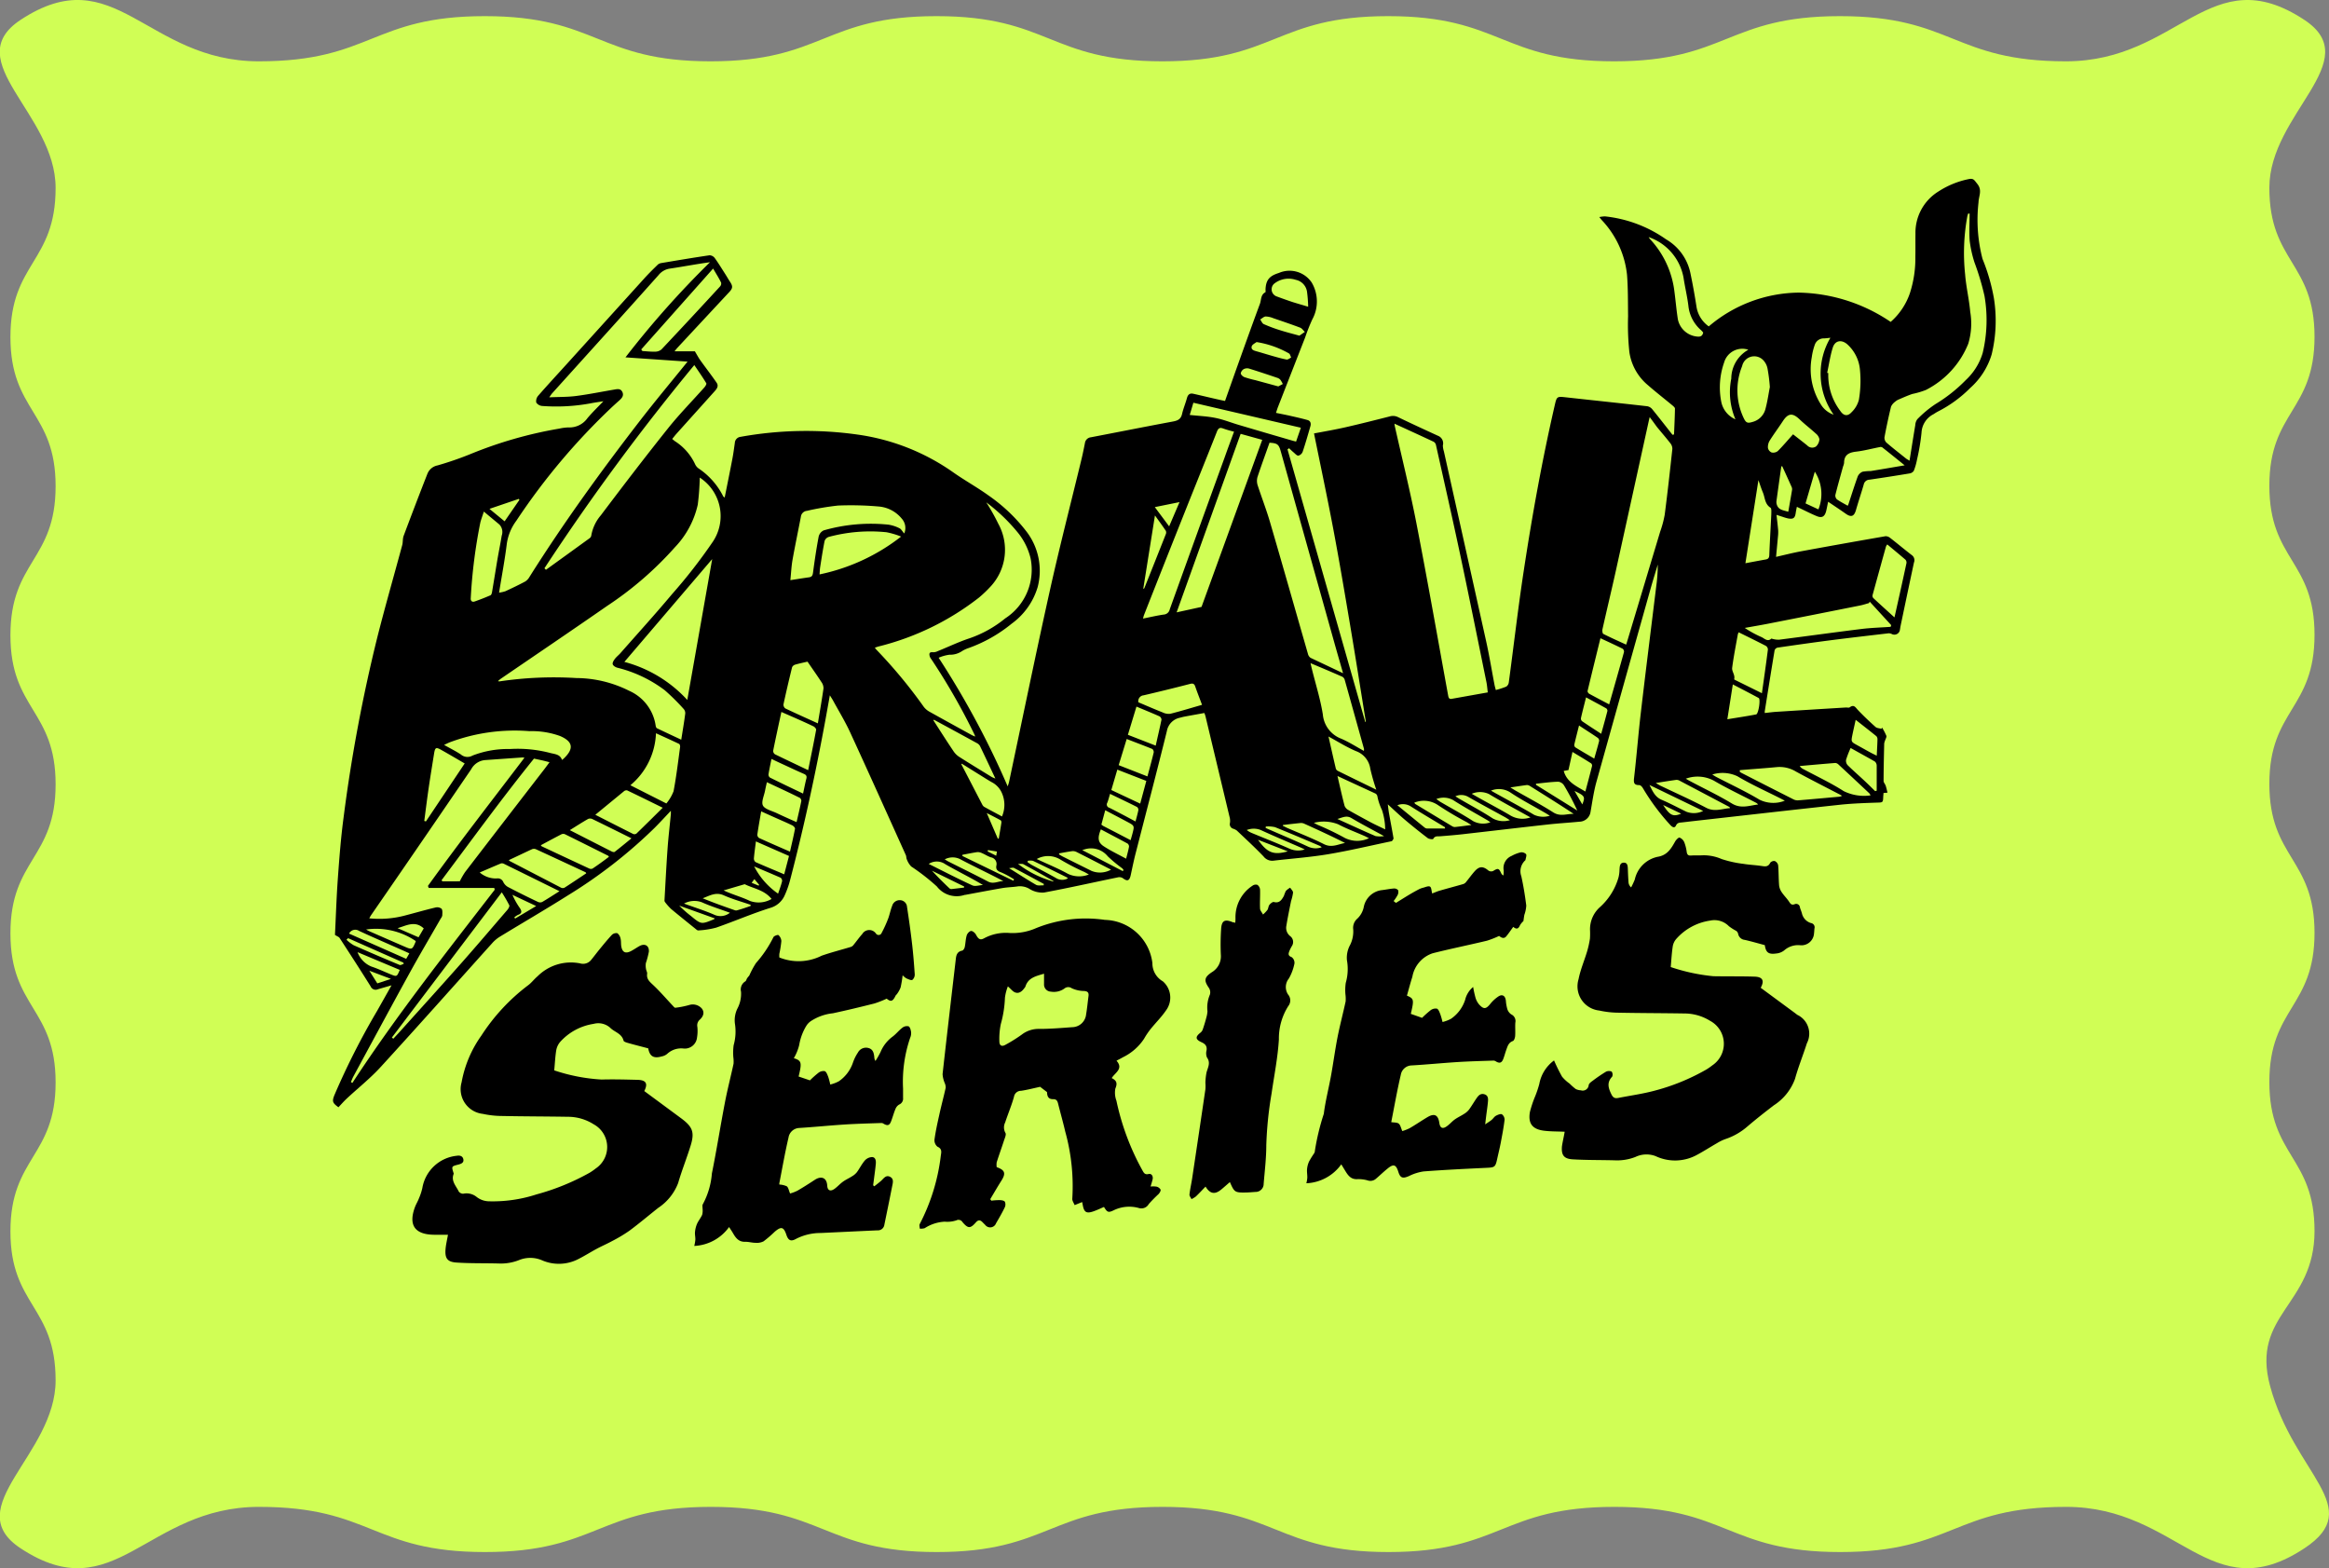 <svg xmlns="http://www.w3.org/2000/svg" width="116.517" height="78.449" viewBox="0 0 116.517 78.449">
  <rect x="0" y="0" width="116.517" height="78.449" fill="#808080" stroke="none"/>
  <path id="Path_281" data-name="Path 281" d="M498.123,240.91c-4.715,3.114-6.273-2.073-11.922-2.073s-5.649,2.26-11.3,2.26-5.649-2.26-11.3-2.26-5.65,2.26-11.3,2.26-5.648-2.26-11.3-2.26-5.649,2.26-11.3,2.26-5.651-2.26-11.3-2.26-5.649,2.26-11.3,2.26-5.653-2.26-11.306-2.26-7.209,5.186-11.928,2.073c-3.113-2.052,1.752-4.671,1.752-8.4s-2.26-3.726-2.26-7.451,2.26-3.728,2.26-7.455-2.26-3.728-2.26-7.456,2.26-3.727,2.26-7.455-2.26-3.728-2.26-7.457,2.26-3.73,2.26-7.459-2.26-3.729-2.26-7.458,2.26-3.731,2.26-7.462-4.866-6.349-1.753-8.406c4.715-3.113,6.273,2.073,11.922,2.073s5.649-2.26,11.3-2.26,5.649,2.26,11.3,2.26,5.65-2.26,11.3-2.26,5.648,2.26,11.3,2.26,5.649-2.26,11.3-2.26,5.651,2.26,11.3,2.26,5.649-2.26,11.3-2.26,5.653,2.26,11.306,2.26,7.209-5.185,11.928-2.073c3.113,2.053-1.752,4.672-1.752,8.4s2.26,3.726,2.26,7.452-2.26,3.727-2.26,7.455,2.26,3.728,2.26,7.455-2.26,3.728-2.26,7.455,2.26,3.729,2.26,7.457-2.26,3.73-2.26,7.46,2.26,3.729,2.26,7.457-3.2,4.156-2.221,7.758C497.607,237.227,501.236,238.854,498.123,240.91Z" transform="translate(-382.837 -163.456)" fill="#d0fe55"/>
  <g id="Group_414" data-name="Group 414" transform="translate(-382.837 -163.456)">
    <path id="Path_236" data-name="Path 236" d="M471.127,199.124c.192-.02.38-.047.568-.059q1.747-.111,3.5-.217c.061,0,.141.022.181-.008.215-.162.29.008.414.138.279.294.575.574.878.845.069.062.194.062.293.091l.034-.061a3.084,3.084,0,0,1,.214.411c.022.061-.038.151-.061.227a.665.665,0,0,0-.047.162c-.014.622-.029,1.245-.031,1.868,0,.08.078.158.106.241.036.108.058.22.09.347l-.2.016c0,.062-.011.122-.013.182-.011.3-.019.292-.319.3-.6.02-1.192.041-1.784.1-2.475.267-4.948.55-7.422.827-.183.021-.366.044-.55.064-.119.013-.224.007-.295.157s-.189.072-.279-.024a11,11,0,0,1-1.381-1.857c-.037-.062-.113-.142-.173-.143-.253,0-.292-.1-.264-.348.127-1.091.212-2.187.34-3.279.246-2.1.511-4.2.767-6.292a8.27,8.27,0,0,0,.081-1.113c-.118.394-.242.786-.353,1.181q-1.363,4.845-2.718,9.694c-.139.5-.208,1.022-.3,1.535a.575.575,0,0,1-.562.453c-.512.051-1.026.08-1.537.136-1.436.159-2.87.329-4.306.492-.366.041-.734.071-1.1.1-.131.012-.273-.032-.36.134-.015.028-.2.01-.272-.041q-.585-.445-1.148-.921c-.274-.231-.532-.479-.852-.77.026.194.039.325.062.454.074.413.154.826.224,1.24.007.04-.037.094-.067.133-.016.02-.055.025-.085.031-1.041.217-2.078.465-3.126.64-.9.15-1.815.215-2.723.321a.545.545,0,0,1-.5-.211c-.43-.45-.889-.871-1.341-1.3a.716.716,0,0,0-.182-.089.235.235,0,0,1-.157-.291.758.758,0,0,0-.025-.314q-.6-2.51-1.2-5.018a1.652,1.652,0,0,0-.056-.164c-.33.06-.65.116-.969.176-.083.015-.165.036-.246.059a.827.827,0,0,0-.659.661c-.5,2.029-1.033,4.048-1.551,6.072-.1.379-.177.762-.26,1.145-.063.287-.169.323-.4.146a.32.32,0,0,0-.23-.04c-1.233.254-2.462.53-3.7.761a1.2,1.2,0,0,1-.706-.163.933.933,0,0,0-.6-.146c-.258.041-.521.043-.778.086-.627.107-1.251.228-1.876.343a.088.088,0,0,0-.045.008,1.249,1.249,0,0,1-1.363-.431,10.6,10.6,0,0,0-1.284-1,1.028,1.028,0,0,1-.218-.354c-.032-.064-.021-.149-.051-.215-.923-2.044-1.841-4.09-2.779-6.127-.253-.55-.57-1.071-.859-1.6-.039-.072-.086-.141-.163-.266-.078.433-.144.806-.212,1.177-.494,2.69-1.073,5.362-1.762,8.009a4.668,4.668,0,0,1-.276.8,1.123,1.123,0,0,1-.732.649c-.913.288-1.8.671-2.7.985a4.281,4.281,0,0,1-.9.141c-.047.005-.106-.053-.152-.09-.4-.323-.8-.644-1.2-.976a2.8,2.8,0,0,1-.315-.355.131.131,0,0,1-.023-.086c.049-.865.092-1.73.154-2.594.041-.575.11-1.147.165-1.721v-.163c-.284.3-.541.581-.809.85a24.477,24.477,0,0,1-4.339,3.38c-1.13.714-2.287,1.384-3.427,2.081a1.726,1.726,0,0,0-.364.312c-1.861,2.068-3.708,4.15-5.585,6.2-.521.57-1.136,1.055-1.7,1.583-.145.135-.274.286-.407.426-.3-.219-.327-.293-.2-.611a36.681,36.681,0,0,1,2.134-4.209l.722-1.28c-.271.079-.482.138-.691.2a.269.269,0,0,1-.353-.144v0c-.508-.815-1.031-1.62-1.554-2.425-.035-.054-.117-.079-.232-.153.045-.906.075-1.873.145-2.837.072-1,.15-2.007.281-3a79.428,79.428,0,0,1,1.683-9.012c.392-1.556.838-3.1,1.255-4.648.041-.151.018-.322.072-.466q.582-1.555,1.187-3.1a.684.684,0,0,1,.511-.424,16.52,16.52,0,0,0,1.631-.562,20.94,20.94,0,0,1,4.464-1.28,2.343,2.343,0,0,1,.457-.058,1.1,1.1,0,0,0,.944-.462c.245-.292.522-.557.8-.848-.227.037-.451.066-.672.111a9.462,9.462,0,0,1-2.388.126.4.4,0,0,1-.3-.172.414.414,0,0,1,.1-.344c.465-.533.946-1.051,1.42-1.575l3.9-4.307c.211-.233.436-.453.661-.673a.362.362,0,0,1,.182-.08c.8-.134,1.605-.27,2.41-.388a.347.347,0,0,1,.259.141c.188.261.355.537.529.808.078.123.15.251.23.372.152.23.144.328-.04.525q-1.289,1.383-2.576,2.768c-.046.049-.086.1-.157.19H417.6c.11.182.183.324.276.453.267.374.55.736.81,1.114.134.195-.017.343-.139.479q-.932,1.038-1.864,2.075c-.071.08-.136.165-.217.264.055.045.1.086.145.117a2.733,2.733,0,0,1,1,1.144.528.528,0,0,0,.17.21,3.649,3.649,0,0,1,1.238,1.4c.008.017.03.026.073.061.133-.666.265-1.31.388-1.955.049-.256.082-.516.119-.775a.322.322,0,0,1,.287-.308,18.4,18.4,0,0,1,5.855-.113,10.922,10.922,0,0,1,4.8,1.9c.57.4,1.186.739,1.752,1.147a8.484,8.484,0,0,1,1.9,1.806,3.225,3.225,0,0,1,.557,2.776,3.488,3.488,0,0,1-1.3,1.83,7.249,7.249,0,0,1-2.158,1.221,1.48,1.48,0,0,0-.313.144,1.065,1.065,0,0,1-.644.189,2.021,2.021,0,0,0-.539.151,43.048,43.048,0,0,1,3.455,6.435c.031-.1.054-.159.067-.22.68-3.2,1.336-6.406,2.047-9.6.487-2.189,1.049-4.361,1.576-6.54.065-.269.12-.54.173-.811a.338.338,0,0,1,.3-.293c1.366-.261,2.729-.533,4.1-.788.241-.045.4-.112.461-.38s.171-.525.243-.791c.047-.173.139-.257.313-.219.427.094.852.2,1.279.294.1.024.209.045.314.067.226-.638.446-1.266.671-1.893.355-.991.709-1.982,1.075-2.968.073-.2.032-.45.27-.575.024-.013.008-.1.01-.156.024-.495.229-.673.674-.814a1.336,1.336,0,0,1,1.638.485,1.867,1.867,0,0,1,.025,1.846,9.621,9.621,0,0,0-.356.9q-.68,1.738-1.358,3.476c-.033.084-.058.172-.1.295.264.055.509.1.752.157.275.062.55.124.821.2.158.043.188.173.148.314-.123.427-.245.855-.387,1.276a.319.319,0,0,1-.215.193c-.076.005-.162-.1-.239-.164s-.15-.137-.224-.206l-.08.054,3.889,13.635.031-.005c-.26-1.6-.513-3.211-.783-4.814s-.541-3.212-.843-4.812-.644-3.206-.967-4.8c.533-.1,1.061-.191,1.582-.31.741-.169,1.479-.356,2.215-.543a.562.562,0,0,1,.414.042c.656.317,1.319.621,1.981.925a.405.405,0,0,1,.254.486,1,1,0,0,0,.05.293q1.061,4.756,2.117,9.513c.159.72.278,1.448.417,2.172.015.08.04.158.065.258a4.134,4.134,0,0,0,.522-.17.3.3,0,0,0,.127-.209c.249-1.85.462-3.705.743-5.551.422-2.78.92-5.547,1.55-8.289.11-.479.106-.474.609-.418,1.344.149,2.688.289,4.031.442a.424.424,0,0,1,.245.15c.343.421.676.851,1.012,1.278l.077-.018c.017-.431.039-.862.046-1.293,0-.051-.07-.112-.12-.154-.414-.344-.84-.673-1.244-1.028a2.643,2.643,0,0,1-.917-1.651,12.885,12.885,0,0,1-.064-1.79c-.009-.691,0-1.384-.053-2.072a4.706,4.706,0,0,0-1.264-2.735c-.029-.034-.057-.07-.123-.151a1.871,1.871,0,0,1,.278-.035,6.486,6.486,0,0,1,3.067,1.152,2.549,2.549,0,0,1,1.214,1.693q.172.822.3,1.654a1.486,1.486,0,0,0,.618,1.005,7.044,7.044,0,0,1,4.5-1.69,8.455,8.455,0,0,1,4.6,1.465,3.342,3.342,0,0,0,.963-1.441,5.65,5.65,0,0,0,.272-1.816c.007-.384,0-.769.005-1.153a2.422,2.422,0,0,1,1.146-2.112,4.381,4.381,0,0,1,1.481-.614c.28-.063.3.025.465.229.263.322.071.61.063.924a7.721,7.721,0,0,0,.2,2.832,9.674,9.674,0,0,1,.569,1.963,7.143,7.143,0,0,1-.112,2.816,3.658,3.658,0,0,1-1.077,1.682,6.269,6.269,0,0,1-1.594,1.164,2.367,2.367,0,0,0-.237.143,1.091,1.091,0,0,0-.6.916,10.286,10.286,0,0,1-.223,1.34,3.1,3.1,0,0,1-.164.576.307.307,0,0,1-.215.132q-1,.166-2,.312a.3.3,0,0,0-.289.24c-.123.427-.266.848-.388,1.275-.092.323-.239.381-.511.189s-.57-.389-.883-.6c-.033.159-.06.3-.091.435-.071.308-.21.4-.494.278-.324-.135-.637-.3-.979-.459-.017.086-.042.193-.057.3-.036.263-.122.33-.387.28a2.42,2.42,0,0,1-.264-.078c-.078-.024-.156-.051-.31-.1.032.294.063.534.083.775a1.9,1.9,0,0,1-.012.32c-.029.327-.061.653-.094,1.007.437-.1.83-.2,1.228-.275q2.119-.39,4.242-.758a.342.342,0,0,1,.228.076c.37.287.728.589,1.1.874a.311.311,0,0,1,.1.368q-.336,1.578-.666,3.156c-.016.075-.025.152-.039.227a.279.279,0,0,1-.33.217.259.259,0,0,1-.08-.03.334.334,0,0,0-.165-.031c-.954.112-1.907.221-2.859.343-.9.116-1.8.244-2.692.374a.209.209,0,0,0-.14.133c-.169,1.015-.33,2.031-.492,3.047A.462.462,0,0,0,471.127,199.124Zm-53.892-17.578-3.106-.213a46.33,46.33,0,0,1,4.228-4.759c-.674.091-1.334.219-2,.318a.881.881,0,0,0-.574.326c-1.769,1.984-3.555,3.953-5.335,5.927a2.157,2.157,0,0,0-.13.187c.484-.022.916-.012,1.34-.067.639-.083,1.272-.212,1.907-.32.153-.026.319-.063.406.116s-.016.307-.144.421-.24.215-.359.325a32.543,32.543,0,0,0-4.8,5.7,2.521,2.521,0,0,0-.474,1.135c-.1.812-.253,1.617-.389,2.461a1.634,1.634,0,0,0,.317-.071c.334-.155.667-.313.991-.487a.647.647,0,0,0,.215-.232c1.714-2.719,3.6-5.32,5.563-7.86C415.65,183.474,416.444,182.526,417.235,181.546Zm.61,5.809a12.82,12.82,0,0,1-.1,1.349,4.5,4.5,0,0,1-1.142,2.127,17.2,17.2,0,0,1-3.39,2.935c-1.767,1.228-3.55,2.432-5.326,3.647-.043.03-.081.068-.139.116a.312.312,0,0,0,.08.013,18.477,18.477,0,0,1,3.84-.167,5.964,5.964,0,0,1,2.643.637,2.26,2.26,0,0,1,1.327,1.739c.006.049.03.119.066.136.4.193.8.377,1.215.573.073-.463.146-.886.2-1.311a.315.315,0,0,0-.079-.227,10.992,10.992,0,0,0-.945-.936,6.522,6.522,0,0,0-2.378-1.129c-.09-.025-.211-.1-.228-.179s.057-.192.117-.27c.084-.109.2-.193.289-.3.858-.975,1.732-1.937,2.566-2.933a26.366,26.366,0,0,0,2.025-2.6,2.3,2.3,0,0,0-.6-3.2l-.036-.024Zm-17.451,30.23.071.046c2.194-3.356,4.676-6.5,7.123-9.667l-.025-.09h-3.279l-.038-.1c1.562-2.17,3.207-4.278,4.828-6.412a.425.425,0,0,0-.1-.015l-1.882.133a.873.873,0,0,0-.683.46q-2.492,3.657-5.009,7.3c-.032.047-.057.1-.089.156a5.005,5.005,0,0,0,1.819-.15c.5-.131.992-.272,1.492-.392a.36.36,0,0,1,.306.062c.059.079.038.223.035.339a.356.356,0,0,1-.071.143c-.527.92-1.068,1.832-1.578,2.761-.948,1.722-1.879,3.454-2.816,5.182C400.46,217.42,400.43,217.5,400.394,217.585ZM452.6,184.65a1.087,1.087,0,0,0,.014.108c.364,1.625.768,3.243,1.085,4.877.557,2.864,1.062,5.738,1.586,8.608.02.111.044.2.184.171l1.8-.321c-.026-.2-.036-.359-.068-.516-.432-2.114-.857-4.229-1.305-6.339-.392-1.847-.811-3.689-1.222-5.532a.249.249,0,0,0-.113-.151C453.918,185.253,453.269,184.957,452.6,184.65Zm-20.419,3.94a10.452,10.452,0,0,1,.6,1.068,2.7,2.7,0,0,1-.381,3.133,6.262,6.262,0,0,1-.583.557,13.4,13.4,0,0,1-5.035,2.45c-.055.016-.108.036-.177.059a.884.884,0,0,0,.068.09,24.758,24.758,0,0,1,2.381,2.871.919.919,0,0,0,.294.247c.7.391,1.4.775,2.1,1.16.049.027.1.046.174.079a.784.784,0,0,0-.029-.094,32.039,32.039,0,0,0-2.161-3.775.474.474,0,0,1-.08-.138c-.033-.126-.038-.234.155-.212a.514.514,0,0,0,.24-.054c.534-.215,1.055-.467,1.6-.646a5.8,5.8,0,0,0,1.779-.994,2.9,2.9,0,0,0,1.271-3,3.263,3.263,0,0,0-.681-1.343A8.981,8.981,0,0,0,432.184,188.59Zm33.187-4.266c-.019.079-.028.113-.035.147q-.83,3.78-1.662,7.56c-.214.967-.447,1.93-.664,2.9-.017.075,0,.213.041.236.372.189.754.357,1.144.537.032-.1.055-.174.077-.247l1.623-5.4a5.42,5.42,0,0,0,.227-.842c.143-1.1.265-2.2.384-3.3a.44.44,0,0,0-.1-.284c-.216-.279-.45-.545-.673-.819C465.619,184.661,465.51,184.507,465.371,184.324Zm-15.338,12.813c-.163-.569-.313-1.084-.457-1.6q-1.33-4.746-2.659-9.495c-.1-.357-.165-.415-.565-.439-.2.567-.409,1.135-.6,1.71a.722.722,0,0,0,.006.417c.2.614.435,1.216.616,1.834.643,2.2,1.267,4.4,1.9,6.6a.335.335,0,0,0,.132.2C448.934,196.616,449.461,196.864,450.033,197.137Zm-32.809,1.337,1.246-7.05-4.393,5.143A6.551,6.551,0,0,1,417.224,198.474Zm64.16-24.333H481.3c-.013.043-.03.086-.039.13a10.17,10.17,0,0,0-.111,2.914c.049.626.2,1.244.255,1.87a3.479,3.479,0,0,1-.1,1.6,4.461,4.461,0,0,1-2.119,2.309,4.119,4.119,0,0,1-.678.2c-.228.078-.449.176-.67.271a.674.674,0,0,0-.194.121.632.632,0,0,0-.2.239q-.185.762-.328,1.531a.336.336,0,0,0,.094.268c.319.276.654.535.984.8.044.035.1.061.174.109.1-.615.19-1.2.288-1.779a.549.549,0,0,1,.1-.294,5.5,5.5,0,0,1,.913-.761,7.6,7.6,0,0,0,1.514-1.2,3.039,3.039,0,0,0,.845-1.354,7.075,7.075,0,0,0,.09-2.858,13.015,13.015,0,0,0-.5-1.673,5.863,5.863,0,0,1-.239-1.073c-.036-.455-.005-.917-.005-1.376Zm-71.3,17.748.069.071q1.09-.786,2.178-1.575a.211.211,0,0,0,.088-.126,2.1,2.1,0,0,1,.48-1.025c1.105-1.465,2.221-2.924,3.366-4.357.57-.713,1.214-1.366,1.82-2.049.048-.054.112-.164.09-.2-.18-.3-.379-.585-.6-.909a114.576,114.576,0,0,0-7.5,10.169Zm31.621,2.2,1.246-.273,3.037-8.357-1.08-.3Zm2.875-9.038a5.459,5.459,0,0,1-.542-.157c-.168-.067-.248-.022-.317.155-.535,1.358-1.085,2.709-1.624,4.064q-1.021,2.562-2.028,5.12a1.639,1.639,0,0,0-.044.167c.362-.072.7-.153,1.036-.2a.329.329,0,0,0,.3-.262q1.367-3.8,2.742-7.587c.15-.423.307-.847.474-1.3Zm-16.5,5.087a.7.7,0,0,0-.131-.743,1.66,1.66,0,0,0-1.135-.6,15.878,15.878,0,0,0-2.046-.049,13.547,13.547,0,0,0-1.562.265.335.335,0,0,0-.3.3c-.137.716-.288,1.429-.416,2.146-.057.321-.071.65-.109,1.021.34-.052.633-.1.927-.141.151-.019.187-.091.207-.239.079-.6.169-1.2.282-1.8a.463.463,0,0,1,.252-.31,8.577,8.577,0,0,1,3.239-.286,1.857,1.857,0,0,1,.562.185c.077.041.129.145.222.25Zm48.3,3.416-.037.071c-.147.041-.293.09-.442.12q-2.292.459-4.586.908c-.395.077-.791.144-1.187.215a5.27,5.27,0,0,0,.837.458c.151.067.3.253.49.079.01-.009.042.009.064.012a1.2,1.2,0,0,0,.322.041c1.379-.176,2.755-.368,4.134-.538.48-.059.967-.072,1.45-.106l.03-.085ZM448.4,196.63c.028.119.049.213.073.307.186.752.423,1.5.544,2.258a1.428,1.428,0,0,0,.914,1.212c.39.167.751.4,1.139.612a.417.417,0,0,0,.006-.1q-.48-1.728-.965-3.457a.258.258,0,0,0-.119-.152C449.482,197.085,448.961,196.866,448.4,196.63Zm-37.447,4.844a1.1,1.1,0,0,0,.1-.084c.509-.489.445-.842-.2-1.116a4.16,4.16,0,0,0-1.536-.242,9.255,9.255,0,0,0-4,.566c-.079.034-.155.072-.263.123.307.173.583.308.837.476a.505.505,0,0,0,.586.056,4.88,4.88,0,0,1,1.867-.327,6.423,6.423,0,0,1,2.029.2C410.613,201.187,410.856,201.189,410.956,201.474Zm-5.114,6.07a4.038,4.038,0,0,1,.267-.464q1.969-2.565,3.949-5.126c.088-.114.172-.231.274-.368-.153-.039-.276-.073-.4-.1l-.378-.081c-1.608,1.992-3.1,4.05-4.624,6.085l.045.057Zm22.08-17.245a3.932,3.932,0,0,0-.728-.217,7.967,7.967,0,0,0-2.9.235.328.328,0,0,0-.2.2c-.088.436-.154.876-.223,1.316-.018.115-.02.233-.03.358a9.889,9.889,0,0,0,4.081-1.893Zm-12.265,9.839a3.551,3.551,0,0,1-1.28,2.6l1.8.911a2.177,2.177,0,0,0,.361-.613c.139-.731.226-1.472.327-2.21.007-.051-.014-.139-.049-.156C416.444,200.494,416.069,200.326,415.657,200.138Zm58.591-18.031.059.013a2.958,2.958,0,0,0,.6,1.891c.165.249.367.289.57.061a1.315,1.315,0,0,0,.362-.62,5.709,5.709,0,0,0,.052-1.5,1.94,1.94,0,0,0-.648-1.285c-.286-.235-.6-.175-.711.176C474.4,181.251,474.34,181.684,474.248,182.107Zm-67.2,6.938c-.067.205-.133.377-.178.553a26.233,26.233,0,0,0-.479,3.777c-.013.127.055.219.2.169q.4-.141.79-.31c.039-.017.064-.1.073-.15.094-.551.18-1.1.274-1.655.067-.392.149-.783.212-1.176a.546.546,0,0,0-.114-.556c-.249-.209-.5-.413-.781-.652Zm16.708,10.6c.1-.6.2-1.175.283-1.75a.526.526,0,0,0-.1-.313c-.225-.345-.463-.68-.7-1.027-.193.045-.4.087-.608.147a.254.254,0,0,0-.163.13q-.229.927-.432,1.859a.237.237,0,0,0,.094.205c.517.247,1.049.484,1.623.745Zm46.128,2.342-.009.069a.451.451,0,0,0,.07.054q1.309.671,2.623,1.336a.461.461,0,0,0,.242.046c.688-.056,1.375-.12,2.062-.182a.61.61,0,0,0,.124-.044c-.08-.045-.131-.077-.184-.1-.707-.369-1.419-.728-2.118-1.11a1.578,1.578,0,0,0-.96-.226c-.618.059-1.231.1-1.853.153Zm1.5-19.162a8.291,8.291,0,0,0-.114-.914.831.831,0,0,0-.253-.472.62.62,0,0,0-.876.047.634.634,0,0,0-.145.286,3.226,3.226,0,0,0,.086,2.612c.111.229.193.255.437.179a.9.9,0,0,0,.635-.614c.111-.4.168-.822.229-1.128Zm-68.939,32.534.073.059c.1-.112.209-.223.311-.336,1.021-1.137,2.048-2.268,3.061-3.412.789-.891,1.561-1.8,2.336-2.7.053-.062.117-.179.092-.23a7.378,7.378,0,0,0-.374-.645Zm20.826-13.374c.142-.7.279-1.358.4-2.021.009-.049-.072-.141-.131-.171-.3-.145-.6-.277-.9-.411l-.708-.31c-.144.668-.283,1.3-.412,1.944a.209.209,0,0,0,.092.174C422.15,201.454,422.691,201.709,423.271,201.985Zm-8.351-21.049.059.081c.212.012.425.038.636.031a.489.489,0,0,0,.317-.111q1.477-1.567,2.936-3.156a.218.218,0,0,0,.048-.19c-.109-.219-.239-.427-.4-.7Zm-2.3,23.278c.634.323,1.267.646,1.9.963a.175.175,0,0,0,.16-.021c.434-.419.862-.845,1.315-1.293-.625-.307-1.2-.592-1.779-.868a.191.191,0,0,0-.156.04l-1.437,1.18Zm62.657-15.457a.473.473,0,0,0,.035-.067c.154-.466.3-.935.468-1.4a.454.454,0,0,1,.242-.236,2.3,2.3,0,0,1,.406-.034c.55-.088,1.1-.184,1.7-.286-.4-.322-.759-.615-1.123-.9a.183.183,0,0,0-.126-.012c-.392.076-.78.181-1.175.227-.363.042-.606.157-.607.566a.755.755,0,0,1-.051.176c-.13.473-.265.945-.384,1.421a.262.262,0,0,0,.077.225C474.908,188.558,475.094,188.651,475.277,188.757Zm-4.291,9.377c.106-.75.21-1.467.3-2.186a.225.225,0,0,0-.1-.181c-.447-.232-.9-.452-1.361-.68a.547.547,0,0,0-.043.1c-.1.558-.212,1.115-.284,1.677-.024.183.159.361.1.571,0,.008.032.029.052.039Zm6.271-7.441a.5.5,0,0,0-.063.1q-.34,1.221-.674,2.441a.171.171,0,0,0,.041.142c.352.328.71.65,1.066.974-.024.022-.011-.01,0-.045.2-.892.4-1.784.591-2.677a.215.215,0,0,0-.052-.175C477.868,191.2,477.566,190.95,477.257,190.693Zm-13.912,8c.254-.89.5-1.753.741-2.617a.188.188,0,0,0-.063-.165c-.362-.18-.73-.348-1.115-.528-.221.9-.436,1.768-.644,2.641-.009.038.041.114.082.137.322.177.648.346,1,.532ZM408.3,206.48c.012.026.013.037.018.039l2.592,1.345a.2.2,0,0,0,.167,0c.366-.235.727-.479,1.09-.721-.022-.032-.027-.049-.039-.054q-1.24-.579-2.483-1.152a.262.262,0,0,0-.191,0C409.067,206.116,408.687,206.3,408.3,206.48Zm61.858-14.848c.348-.065.682-.129,1.016-.188.125-.022.173-.08.179-.215.026-.682.067-1.364.1-2.046,0-.112.019-.291-.041-.329-.289-.184-.27-.5-.38-.762-.084-.2-.146-.4-.223-.618Zm-27.8-7.418c.439.048.868.064,1.283.148.4.08.776.234,1.164.348q1.346.4,2.691.789c.057.017.114.029.182.047l.24-.693-5.378-1.251Zm-38.292,20.31.079.024,1.94-2.9c-.4-.234-.785-.46-1.171-.677-.268-.15-.311-.124-.361.188-.093.584-.19,1.166-.275,1.751C404.2,203.45,404.133,203.988,404.063,204.524Zm6.763,3.515c-.952-.47-1.864-.921-2.777-1.369a.216.216,0,0,0-.152-.021c-.352.144-.7.3-1.063.452a1.237,1.237,0,0,0,.849.3.3.3,0,0,1,.334.188.576.576,0,0,0,.254.251q.734.383,1.482.737a.257.257,0,0,0,.207,0C410.243,208.413,410.519,208.233,410.826,208.039Zm38.92-5.765c.123.529.23,1.013.355,1.493a.406.406,0,0,0,.19.21c.358.207.722.4,1.088.6.228.121.463.227.754.369a3.2,3.2,0,0,0-.162-.974,2.781,2.781,0,0,1-.232-.7.2.2,0,0,0-.091-.118C451.033,202.868,450.414,202.585,449.746,202.274Zm-9.961-3.687c.4.17.811.348,1.223.511a.675.675,0,0,0,.378.064c.524-.132,1.041-.291,1.584-.447-.1-.273-.228-.593-.34-.917-.048-.14-.118-.166-.258-.13q-1.16.3-2.324.571a.294.294,0,0,0-.268.318.324.324,0,0,0,.005.033Zm25.528-23.272a1.172,1.172,0,0,0,.068.1,4.639,4.639,0,0,1,1.222,2.624c.062.463.1.931.173,1.392a1.082,1.082,0,0,0,.958.861c.162.018.27-.016.309-.2a1.188,1.188,0,0,0-.1-.113,1.865,1.865,0,0,1-.642-1.234c-.059-.471-.172-.934-.242-1.4A2.644,2.644,0,0,0,465.313,175.315ZM449.3,200.3c.127.561.243,1.083.366,1.6a.2.2,0,0,0,.1.119c.623.308,1.247.611,1.926.942a9.987,9.987,0,0,1-.3-1.046,1.1,1.1,0,0,0-.718-.885C450.211,200.834,449.782,200.563,449.3,200.3Zm-36,6.018c-.021-.031-.026-.048-.037-.053-.72-.36-1.44-.721-2.162-1.077a.218.218,0,0,0-.17,0c-.347.178-.689.364-1.038.551.019.022.03.046.048.055q1.186.558,2.376,1.111a.2.2,0,0,0,.167,0C412.766,206.718,413.036,206.518,413.3,206.32Zm16.26-6.856-.028.025c.331.513.658,1.029,1,1.537a.987.987,0,0,0,.284.288c.543.346,1.093.68,1.642,1.016a1.42,1.42,0,0,0,.176.073c-.27-.573-.516-1.1-.768-1.623a.359.359,0,0,0-.143-.141q-1.077-.59-2.159-1.174Zm46.857,3.782a.555.555,0,0,0-.058-.1q-.771-.725-1.546-1.445a.253.253,0,0,0-.16-.075c-.593.046-1.185.1-1.778.153a.433.433,0,0,0,.18.154c.676.362,1.374.688,2.019,1.1a2.307,2.307,0,0,0,1.348.214Zm-65.076,1.738c.723.37,1.411.722,2.1,1.07.043.022.12.041.148.019.278-.215.548-.44.84-.677-.689-.341-1.326-.659-1.966-.969a.263.263,0,0,0-.206,0C411.961,204.594,411.672,204.78,411.344,204.984Zm61.2-19.8c.227.178.469.364.708.556a.341.341,0,0,0,.443.052.544.544,0,0,0,.168-.364.494.494,0,0,0-.175-.278c-.265-.243-.553-.461-.812-.709-.356-.341-.578-.321-.846.09-.213.327-.449.64-.656.971a.62.62,0,0,0-.086.366.318.318,0,0,0,.186.226.373.373,0,0,0,.309-.073c.26-.26.5-.547.761-.836ZM422.359,206.06c.091-.4.181-.773.251-1.147.009-.047-.073-.137-.133-.166-.3-.146-.613-.277-.92-.415l-.64-.288c-.069.41-.138.786-.192,1.164a.2.2,0,0,0,.091.171C421.316,205.608,421.821,205.825,422.359,206.06Zm-1.156-3.476c-.033.153-.065.285-.09.418-.048.256-.2.572-.107.752s.442.263.683.376c.323.153.651.3,1,.452.086-.372.169-.714.238-1.059a.19.19,0,0,0-.081-.157C422.311,203.1,421.77,202.851,421.2,202.584Zm9.751-.926-.02.035,1.038,2a.3.3,0,0,0,.1.124c.292.163.588.318.893.482a1.463,1.463,0,0,0-.029-1.224,1.1,1.1,0,0,0-.423-.457c-.235-.128-.459-.276-.688-.417Zm8.738-2.852-.428,1.408,1.392.542c.1-.449.2-.872.289-1.3a.209.209,0,0,0-.1-.165c-.362-.161-.73-.311-1.148-.485Zm-.889,2.927,1.439.563c.113-.423.22-.807.313-1.194a.2.2,0,0,0-.068-.178c-.417-.17-.84-.327-1.283-.5Zm26.869.893c.109.063.164.1.223.129.768.368,1.548.714,2.3,1.11.417.219.794.047,1.193.018a.1.1,0,0,0-.049-.067q-1.231-.652-2.463-1.3a.323.323,0,0,0-.174-.047C466.379,202.512,466.055,202.566,465.672,202.626Zm3.856-4.933-.274,1.744c.51-.084.977-.153,1.44-.242.119-.023.231-.765.129-.821-.42-.226-.838-.442-1.295-.68Zm-2.353,4.717c.093.054.143.086.2.114.7.373,1.428.715,2.108,1.128.456.277.871.1,1.309.049a.312.312,0,0,0-.11-.091c-.7-.365-1.419-.7-2.1-1.1A1.729,1.729,0,0,0,467.175,202.41Zm-26.989.111-1.451-.565-.3,1.021,1.445.68Zm-17.174.638c.06-.275.105-.515.166-.752.034-.132-.012-.19-.131-.241-.316-.136-.627-.284-.939-.428-.218-.1-.435-.2-.674-.317-.056.279-.111.525-.15.773a.187.187,0,0,0,.072.16c.539.268,1.083.527,1.656.8Zm46.647-18.726a3.459,3.459,0,0,1-.208-2.039,1.663,1.663,0,0,1,.853-1.442.946.946,0,0,0-1.2.6c-.006.017-.011.034-.016.051a3.734,3.734,0,0,0-.143,1.929A1.215,1.215,0,0,0,469.659,184.433Zm5.763,16.441a5.166,5.166,0,0,0-.228.587.332.332,0,0,0,.078.272c.289.285.6.552.892.829.164.153.323.313.483.47l.079-.02v-1.254a.278.278,0,0,0-.093-.207C476.241,201.326,475.845,201.112,475.422,200.874Zm-1.012-20.521c-.086.009-.2.026-.313.031a.475.475,0,0,0-.474.335,3.033,3.033,0,0,0-.144.6,3.3,3.3,0,0,0,.5,2.44,1.2,1.2,0,0,0,.593.441A3.543,3.543,0,0,1,474.41,180.353ZM448.283,178.8a6.667,6.667,0,0,0-.057-.746.711.711,0,0,0-.565-.6,1.158,1.158,0,0,0-1.087.2.376.376,0,0,0,.144.634c.266.1.532.194.8.283C447.756,178.645,448,178.714,448.283,178.8Zm-27.629,26.748c-.039.312-.078.577-.1.844a.229.229,0,0,0,.081.189c.466.209.939.4,1.435.613l.24-.919Zm51.473-2.037c-.067-.036-.133-.072-.2-.106-.726-.368-1.471-.7-2.17-1.117a1.74,1.74,0,0,0-1.257-.087c.09.056.137.088.187.115.729.379,1.477.726,2.181,1.147A1.568,1.568,0,0,0,472.127,203.512Zm-11.059-1.49c.158.567.638.763,1.083,1.031.116-.437.229-.856.334-1.277a.151.151,0,0,0-.047-.133c-.3-.19-.6-.371-.932-.57l-.2.906Zm1.118-3.68c-.093.37-.18.7-.256,1.037a.177.177,0,0,0,.054.154c.308.211.621.412.959.632.112-.4.216-.772.311-1.142a.153.153,0,0,0-.059-.13C462.871,198.711,462.541,198.535,462.186,198.342Zm-3.788,4.506c.114.071.164.1.216.134.646.37,1.306.717,1.933,1.116.352.224.68.064,1.021.073-.732-.484-1.467-.942-2.2-1.4a.262.262,0,0,0-.151-.042c-.253.033-.5.073-.82.119Zm-18.366-9.931c.031-.02.05-.026.055-.037q.539-1.347,1.074-2.7a.212.212,0,0,0,0-.171c-.165-.246-.341-.485-.543-.767Zm6.991,11.8-.01.048.2.1c.619.27,1.25.514,1.852.817.388.2.708.01,1.063-.055-.678-.344-1.36-.657-2.044-.966a.377.377,0,0,0-.178-.033c-.293.029-.588.063-.883.1Zm28.652-5.252c-.053.242-.111.493-.163.744-.072.357-.07.357.241.527.215.118.428.239.643.356.1.056.209.106.332.169.014-.3.03-.557.036-.817a.224.224,0,0,0-.055-.16c-.336-.272-.677-.537-1.034-.818Zm-22.084,4.145c.025.033.034.056.051.066q.916.555,1.833,1.106a.266.266,0,0,0,.15.047c.255-.026.509-.062.823-.1-.114-.07-.175-.11-.238-.147a15.966,15.966,0,0,1-1.463-.87A1.257,1.257,0,0,0,453.591,203.61Zm8.243-3.861c-.084.335-.165.646-.237.958a.157.157,0,0,0,.049.134c.3.188.615.368.949.565.089-.313.174-.6.246-.885a.182.182,0,0,0-.065-.149c-.3-.207-.61-.4-.941-.622ZM439.4,205.486c.034-.121.067-.229.095-.338.1-.384.1-.386-.26-.578s-.723-.381-1.105-.582l-.192.718a.881.881,0,0,0,.1.073C438.492,205.012,438.939,205.244,439.4,205.486Zm-17.963,2.94c-.356-.449-.894-.515-1.344-.738l-1.054.31c.446.211.9.327,1.307.524A1.28,1.28,0,0,0,421.44,208.426Zm16.475-3.482c-.172.425-.152.653.142.846.349.229.73.408,1.122.622.057-.226.11-.409.144-.6a.188.188,0,0,0-.073-.158c-.437-.236-.879-.467-1.335-.709Zm-2.084,1.2-.012.051c.064.037.126.079.192.112q.719.36,1.438.716a1.122,1.122,0,0,0,.975-.064c-.586-.3-1.163-.6-1.743-.891a.408.408,0,0,0-.221-.03C436.249,206.066,436.04,206.107,435.831,206.144Zm23.572-1.8c-.73-.408-1.414-.77-2.076-1.168a1.053,1.053,0,0,0-.857-.011c.649.379,1.312.716,1.951,1.094A1.19,1.19,0,0,0,459.4,204.348Zm.281-1.685v.059l2.065,1.284a13.269,13.269,0,0,0-.661-1.254.4.4,0,0,0-.285-.187c-.372.009-.743.061-1.115.1Zm-21.31.515c-.05.163-.083.3-.136.436a.168.168,0,0,0,.1.254c.268.132.531.275.8.414l.511.272c.055-.212.108-.388.142-.568a.183.183,0,0,0-.068-.157c-.434-.22-.877-.428-1.345-.655Zm33.62-16.41c-.026.033-.041.043-.042.056q-.121.851-.238,1.7a.421.421,0,0,0,.016.173c.082.28.336.287.575.364.067-.378.132-.739.191-1.1a.287.287,0,0,0-.029-.155C472.314,187.465,472.158,187.125,471.994,186.768ZM430.1,206.446c.083.049.138.086.2.116.656.331,1.317.653,1.968.994.274.143.51-.025.767-.023-.7-.369-1.406-.7-2.1-1.063A.846.846,0,0,0,430.1,206.446Zm-28.947,3.508a1.6,1.6,0,0,0,.148.081q.872.384,1.746.763c.411.178.412.175.586-.237a.17.17,0,0,0,0-.032A3.535,3.535,0,0,0,401.156,209.954Zm47.414-5.335.191.1a14.075,14.075,0,0,1,1.367.659,1.387,1.387,0,0,0,1.2.01c-.11-.055-.174-.091-.241-.12-.435-.191-.884-.357-1.3-.577A1.965,1.965,0,0,0,448.57,204.619Zm16.792-1.894c.153.3.272.6.608.74.422.18.829.4,1.243.6a1.052,1.052,0,0,0,.834-.041Zm-7.923.286.213.121c.649.361,1.306.708,1.943,1.088a1.107,1.107,0,0,0,.781.043c-.114-.07-.177-.111-.242-.148-.576-.334-1.171-.64-1.723-1.01a1.046,1.046,0,0,0-.972-.1Zm-2.742.419c.1.065.153.111.216.147.543.317,1.1.615,1.627.955a1.041,1.041,0,0,0,.864.058c-.088-.058-.141-.1-.2-.13-.556-.325-1.124-.632-1.665-.98a.992.992,0,0,0-.841-.051Zm-19.989,3c.552.258,1.071.468,1.557.738a1.31,1.31,0,0,0,1.05.034c-.1-.055-.16-.092-.224-.124a11.81,11.81,0,0,1-1.183-.611,1.169,1.169,0,0,0-1.2-.039Zm20.423-1.524v-.068c-.577-.349-1.159-.69-1.728-1.052a.733.733,0,0,0-.654-.047c.476.39.919.755,1.364,1.116a.216.216,0,0,0,.126.048c.3,0,.6,0,.892,0ZM400.3,210.159l2.859,1.263.157-.275-.269-.122c-.749-.333-1.5-.656-2.244-1a.346.346,0,0,0-.479.093A.336.336,0,0,0,400.3,210.159Zm20.089-1.385v-.055c-.448-.155-.91-.281-1.341-.474-.4-.18-.713.02-1.056.148.537.22,1.076.413,1.615.6a.176.176,0,0,0,.111,0C419.947,208.93,420.169,208.854,420.392,208.774Zm27.46-28.529.268-.186c-.077-.072-.143-.177-.234-.212-.445-.169-.9-.321-1.346-.474a1.072,1.072,0,0,0-.378-.085c-.1.006-.184.1-.276.149.059.08.1.2.179.233a7.2,7.2,0,0,0,.8.3c.31.1.63.18.987.279Zm-1.06,2.541.226-.12a1.431,1.431,0,0,0-.127-.217.364.364,0,0,0-.155-.094c-.463-.156-.927-.312-1.394-.457a.384.384,0,0,0-.265.016.316.316,0,0,0-.163.214c0,.067.1.163.178.193a5.309,5.309,0,0,0,.552.153Zm-15.8,23.425-.007.064,2.552,1.24.036-.069a4.336,4.336,0,0,0-.654-.353c-.184-.064-.263-.152-.233-.328a.337.337,0,0,0-.237-.413l-.037-.008c-.151-.051-.288-.143-.436-.206a.509.509,0,0,0-.239-.056c-.251.036-.5.092-.746.133Zm42.821-17.273a2.059,2.059,0,0,0-.18-1.886l-.464,1.587Zm-28.11-8.37c-.065.054-.215.118-.241.215-.047.174.122.213.259.252.251.07.5.149.75.22s.486.14.734.186c.069.013.153-.061.231-.1-.036-.07-.054-.171-.111-.205A4.778,4.778,0,0,0,445.7,180.568Zm-16.4,26.106c.738.367,1.451.738,2.181,1.072.144.066.353-.009.532-.019-.632-.377-1.268-.684-1.878-1.036A.74.74,0,0,0,429.3,206.674Zm26.351-3.381c.092.057.154.1.217.135.55.32,1.114.619,1.646.967a1.115,1.115,0,0,0,.861.091c-.111-.069-.17-.109-.232-.144-.625-.344-1.255-.679-1.872-1.034a.7.7,0,0,0-.623-.017Zm-35.087,3.5a3.739,3.739,0,0,0,1.2,1.368c.07-.206.148-.411.2-.621a.2.2,0,0,0-.072-.176c-.436-.19-.873-.374-1.336-.57Zm-17.729,5.181-2.111-.886a1.245,1.245,0,0,0,.7.722c.326.108.639.257.958.387S402.692,212.313,402.838,211.974Zm45.284-6.021c-.109-.052-.169-.082-.231-.109-.66-.287-1.324-.564-1.977-.866a.951.951,0,0,0-.7,0,1.009,1.009,0,0,0,.253.149c.629.261,1.265.507,1.886.786a1.069,1.069,0,0,0,.769.035Zm-6.272-17.379-1.236.25.717.963Zm-33.765.961.74-1.073-.029-.05-1.469.5Zm11.27,19.581c-.487-.179-.956-.323-1.4-.523a1.08,1.08,0,0,0-.894.065c.53.192,1.019.346,1.487.546A.755.755,0,0,0,419.355,209.116Zm29.606-3.275a.486.486,0,0,0-.083-.067c-.749-.316-1.5-.638-2.252-.94a1.532,1.532,0,0,0-.458-.031l-.011.07c.075.034.149.069.225.1.633.277,1.271.543,1.9.837A.912.912,0,0,0,448.961,205.841Zm-48.708,4.546-.079.079a1.917,1.917,0,0,0,.36.275c.762.339,1.53.666,2.3.987.052.022.137-.035.206-.056l-.023-.062Zm51.838-5.1c-.592-.325-1.125-.6-1.643-.908-.246-.144-.433-.031-.7.046.678.306,1.29.591,1.91.856a1.345,1.345,0,0,0,.434,0Zm-15.108.694,2.029,1.053.036-.057a.472.472,0,0,0-.064-.083,6.913,6.913,0,0,1-.723-.6,1.076,1.076,0,0,0-1.152-.351ZM418.6,209.4l-1.781-.64a5.306,5.306,0,0,0,.573.508c.525.435.524.437,1.158.177A.3.3,0,0,0,418.6,209.4Zm-14.564.5c-.438-.407-.868-.139-1.308-.013l1.049.457Zm4.529-.546.046.051,1.05-.624-1.188-.561a3.8,3.8,0,0,0,.377.67c.1.153.1.265-.1.333a.812.812,0,0,0-.184.129Zm27.7-1.956a.4.4,0,0,0-.061-.055c-.562-.277-1.123-.556-1.69-.824a.669.669,0,0,0-.26,0l-.01.068c.068.044.133.094.2.132.4.218.811.429,1.211.653a.59.59,0,0,0,.609.024Zm-5.2.463.008-.058-1.611-.79c.283.31.576.6.871.879a.144.144,0,0,0,.1.04c.211-.023.421-.049.631-.074Zm1.692-2.45.047-.008c.044-.262.091-.524.131-.787.006-.039-.006-.106-.032-.121-.214-.119-.433-.229-.7-.366Zm13.019.056c.463.653.772.775,1.488.579Zm-10.728,2.28.011-.072c-.5-.267-.993-.537-1.494-.8-.049-.026-.127,0-.246.011.488.3.911.581,1.349.832C434.763,207.774,434.916,207.739,435.044,207.746Zm.494-.191c-.006-.013-.008-.032-.018-.037-.494-.279-.988-.559-1.486-.829-.058-.032-.145-.011-.271-.017A5.169,5.169,0,0,0,435.538,207.555Zm-33.146,4.87-1.082-.41.4.634Zm63.647-8.7c.336.528.5.6.9.434Zm-4.436-.705.391.676C462.152,203.312,462.128,203.268,461.6,203.02Zm-29.34,2.96-.024.065.433.218.037-.209Zm-11.476,1.78.024-.044-.237-.282-.137.182Z"/>
    <path id="Path_237" data-name="Path 237" d="M461.116,220.071c-.368-.017-.707-.01-1.039-.052-.578-.073-.8-.363-.7-.936a5.531,5.531,0,0,1,.269-.8,5.485,5.485,0,0,0,.2-.6,1.881,1.881,0,0,1,.738-1.178,8.693,8.693,0,0,0,.4.81,1.9,1.9,0,0,0,.379.349,2.761,2.761,0,0,0,.31.273.672.672,0,0,0,.253.062.3.3,0,0,0,.392-.265c.019-.083.12-.156.2-.213a7.66,7.66,0,0,1,.663-.452.34.34,0,0,1,.286-.006.264.264,0,0,1,.025.252c-.269.283-.2.551-.049.864.088.189.18.237.361.2.594-.117,1.2-.2,1.782-.354a10.587,10.587,0,0,0,2.617-1.066,2.924,2.924,0,0,0,.3-.209,1.3,1.3,0,0,0-.112-2.227,2.434,2.434,0,0,0-1.291-.368c-1.1-.018-2.2-.017-3.3-.039a4.613,4.613,0,0,1-.958-.109,1.216,1.216,0,0,1-1.078-1.341,1.183,1.183,0,0,1,.047-.228c.091-.47.287-.919.425-1.38a4.683,4.683,0,0,0,.143-.642,3.746,3.746,0,0,0,.005-.437,1.482,1.482,0,0,1,.5-1.147,3.165,3.165,0,0,0,.926-1.486,1.665,1.665,0,0,0,.049-.385c.013-.155.008-.345.212-.35s.2.187.206.342c.009.222.017.444.035.665a.378.378,0,0,0,.128.23,3.99,3.99,0,0,0,.183-.392,1.485,1.485,0,0,1,1.143-1.138c.475-.075.672-.4.873-.761.048-.087.172-.214.225-.2a.436.436,0,0,1,.236.234,2.131,2.131,0,0,1,.122.49c.022.131.076.183.214.173.2-.015.4,0,.6-.012a2.245,2.245,0,0,1,.935.189,5.6,5.6,0,0,0,1.093.24c.285.048.575.058.862.1.184.023.362.081.471-.153a.252.252,0,0,1,.229-.089.3.3,0,0,1,.17.21c.029.336.02.676.048,1.012a.763.763,0,0,0,.132.341c.11.165.258.306.367.472.071.11.126.178.269.129a.188.188,0,0,1,.253.082.209.209,0,0,1,.02.073c.026.1.075.2.1.3a.661.661,0,0,0,.452.484.213.213,0,0,1,.182.239l-.006.028c-.011.084-.011.169-.023.252a.632.632,0,0,1-.669.593h0a1.049,1.049,0,0,0-.825.257.751.751,0,0,1-.4.154c-.385.055-.515-.053-.568-.419-.336-.089-.663-.185-1-.262a.371.371,0,0,1-.333-.3.264.264,0,0,0-.092-.148,2.508,2.508,0,0,1-.373-.238,1.012,1.012,0,0,0-.933-.28,2.8,2.8,0,0,0-1.706.926.755.755,0,0,0-.169.367c-.05.333-.069.671-.1,1.032a9.463,9.463,0,0,0,2.131.458c.684.013,1.368,0,2.052.021.416.01.516.2.318.558l1.7,1.253.13.1a1.04,1.04,0,0,1,.5,1.382l-.021.043c-.189.594-.425,1.171-.592,1.776a2.65,2.65,0,0,1-1.064,1.328c-.444.341-.885.687-1.311,1.05a3.219,3.219,0,0,1-1.111.637,2.3,2.3,0,0,0-.412.2c-.333.191-.657.4-.994.582a2.28,2.28,0,0,1-2.085.069,1.287,1.287,0,0,0-1.009.043,2.512,2.512,0,0,1-1.036.168c-.7-.019-1.4-.007-2.1-.049-.445-.027-.576-.214-.538-.657C461.017,220.555,461.073,220.324,461.116,220.071Z"/>
    <path id="Path_238" data-name="Path 238" d="M415.267,215.9c-.34-.09-.672-.173-1-.266-.085-.024-.22-.063-.234-.119-.089-.364-.458-.427-.675-.651a.894.894,0,0,0-.824-.189,2.818,2.818,0,0,0-1.67.9.889.889,0,0,0-.2.426c-.052.324-.065.654-.1,1a9,9,0,0,0,2.37.459c.6-.017,1.2,0,1.8.015.431.012.526.19.335.561l1.833,1.354c.577.428.7.69.484,1.384-.193.624-.439,1.232-.622,1.863a2.6,2.6,0,0,1-.994,1.241c-.481.38-.95.778-1.442,1.143a7.332,7.332,0,0,1-.864.517c-.247.136-.508.247-.757.38-.318.171-.623.365-.945.527a2.115,2.115,0,0,1-1.809.057,1.486,1.486,0,0,0-1.161-.005,2.487,2.487,0,0,1-1.013.165c-.7-.019-1.4,0-2.1-.047-.468-.029-.594-.216-.55-.691.021-.227.076-.45.12-.7h-.708c-.956-.014-1.278-.485-.944-1.383.056-.15.144-.289.2-.439a2.83,2.83,0,0,0,.17-.518,1.948,1.948,0,0,1,1.727-1.611c.141-.025.294.007.325.181s-.118.225-.256.261c-.34.088-.34.088-.238.415,0,.015.016.032.011.044-.15.361.121.608.252.888a.277.277,0,0,0,.223.11.8.8,0,0,1,.677.166,1.029,1.029,0,0,0,.607.213,7.059,7.059,0,0,0,2.383-.345,11.656,11.656,0,0,0,2.659-1.085,2.823,2.823,0,0,0,.3-.209,1.294,1.294,0,0,0-.1-2.214,2.4,2.4,0,0,0-1.289-.375c-1.1-.019-2.2-.017-3.3-.04a4.679,4.679,0,0,1-.958-.106,1.244,1.244,0,0,1-1.1-1.377,1.28,1.28,0,0,1,.04-.2,5.791,5.791,0,0,1,.988-2.337,9.823,9.823,0,0,1,2.342-2.52c.171-.126.3-.306.466-.444a2.359,2.359,0,0,1,2.137-.649.513.513,0,0,0,.544-.169c.147-.177.283-.363.428-.54.2-.243.4-.489.612-.717a.316.316,0,0,1,.276-.084.448.448,0,0,1,.16.271c.032.124.015.26.037.388.051.3.213.378.491.232.143-.075.275-.169.416-.247.269-.148.493-.026.472.281a4.287,4.287,0,0,1-.151.571.9.9,0,0,0,.008.293c.011.082.067.165.056.241-.033.247.1.374.269.531.363.338.687.718,1.028,1.08.033.035.08.093.113.088a4.415,4.415,0,0,0,.694-.137.6.6,0,0,1,.635.179c.127.169.1.362-.1.55a.376.376,0,0,0-.126.364,1.939,1.939,0,0,1-.016.527.616.616,0,0,1-.652.559,1.034,1.034,0,0,0-.844.267.6.6,0,0,1-.269.125C415.537,216.42,415.341,216.3,415.267,215.9Z"/>
    <path id="Path_239" data-name="Path 239" d="M435.218,218.088l-.345-.264c-.318.068-.635.153-.958.2a.353.353,0,0,0-.35.3c-.121.435-.3.853-.441,1.283a.559.559,0,0,0,.014.524c.051.081-.033.257-.074.384-.117.362-.248.72-.363,1.083a.839.839,0,0,0,0,.245c.42.147.467.312.228.687-.191.3-.368.61-.551.915l.056.075a3.214,3.214,0,0,1,.392-.028c.1,0,.236.016.282.079a.343.343,0,0,1-.008.292c-.13.269-.281.529-.432.787a.313.313,0,0,1-.548.075c-.051-.047-.1-.1-.147-.146-.112-.106-.207-.094-.312.025-.28.319-.393.315-.669-.008a.235.235,0,0,0-.321-.086l-.007,0a1.423,1.423,0,0,1-.565.06,2.037,2.037,0,0,0-1,.325.63.63,0,0,1-.248.022c0-.077-.033-.171,0-.229a9.943,9.943,0,0,0,1.053-3.414c.025-.175.077-.348-.166-.454a.416.416,0,0,1-.15-.353c.055-.408.144-.812.234-1.214.1-.464.225-.923.328-1.387a.564.564,0,0,0-.049-.229,1.406,1.406,0,0,1-.108-.447c.214-1.929.441-3.857.665-5.785.023-.2.088-.351.317-.394.053-.01.113-.111.128-.18.041-.2.042-.4.1-.589.027-.09.14-.21.218-.214s.2.1.245.188c.118.22.211.289.413.173a2.3,2.3,0,0,1,1.27-.26,2.918,2.918,0,0,0,1.32-.242,6.63,6.63,0,0,1,3.443-.414,2.456,2.456,0,0,1,2.378,2.16,1.035,1.035,0,0,0,.521.913,1.075,1.075,0,0,1,.157,1.46c-.223.328-.512.611-.762.922a3.614,3.614,0,0,0-.332.491,2.661,2.661,0,0,1-1.062.928c-.1.059-.2.108-.318.17.366.411-.081.6-.239.871.251.122.292.263.181.524a1.138,1.138,0,0,0,.054.606,12.514,12.514,0,0,0,1.309,3.5c.064.114.118.213.3.168.149-.037.241.11.2.276-.027.109-.061.217-.1.35a1.159,1.159,0,0,1,.3.006.326.326,0,0,1,.2.147c.02.062-.048.165-.1.224a6.8,6.8,0,0,0-.491.5.422.422,0,0,1-.491.2,1.777,1.777,0,0,0-1.277.118c-.255.122-.311.093-.472-.173-.163.069-.327.148-.5.21-.379.137-.5.066-.567-.333-.007-.037-.015-.074-.025-.121l-.063.024-.313.128c-.042-.108-.128-.22-.117-.323a10.209,10.209,0,0,0-.353-3.354c-.109-.471-.242-.936-.358-1.4-.035-.141-.082-.227-.257-.223C435.251,218.447,435.225,218.243,435.218,218.088Zm-1.959-5.287a2.357,2.357,0,0,0-.146.566,5.548,5.548,0,0,1-.206,1.313,3.655,3.655,0,0,0-.073.867c0,.223.125.282.315.169a7.594,7.594,0,0,0,.8-.5,1.386,1.386,0,0,1,.894-.289c.544,0,1.088-.046,1.631-.086a.709.709,0,0,0,.7-.642c.051-.3.079-.608.119-.911.022-.169-.031-.244-.22-.257a1.528,1.528,0,0,1-.62-.139.3.3,0,0,0-.365.015.9.9,0,0,1-.678.156.354.354,0,0,1-.341-.368v-.529c-.406.12-.793.2-.932.643a.281.281,0,0,1-.051.076c-.109.153-.256.282-.442.224C433.518,213.076,433.419,212.937,433.259,212.8Z"/>
    <path id="Path_240" data-name="Path 240" d="M422.551,216.392c.39.124.411.218.239.917l.568.192a4.729,4.729,0,0,1,.416-.371.417.417,0,0,1,.322-.091c.085.034.135.181.177.288a3.41,3.41,0,0,1,.1.382,1.747,1.747,0,0,0,.432-.163,1.851,1.851,0,0,0,.707-.942,2.224,2.224,0,0,1,.245-.493.459.459,0,0,1,.533-.226c.226.062.265.255.287.453a.371.371,0,0,0,.059.192,4.488,4.488,0,0,0,.254-.448,1.829,1.829,0,0,1,.6-.767c.178-.131.317-.315.494-.449a.367.367,0,0,1,.307-.069c.073.035.112.182.126.285a.578.578,0,0,1-.047.293,6.807,6.807,0,0,0-.354,2.54v.461a.318.318,0,0,1-.19.333.443.443,0,0,0-.186.213c-.086.2-.143.421-.223.629s-.176.233-.369.123a.225.225,0,0,0-.1-.04c-.62.022-1.241.036-1.859.076-.758.048-1.513.126-2.271.173a.568.568,0,0,0-.533.482c-.177.754-.309,1.518-.458,2.278a.274.274,0,0,0,0,.07.992.992,0,0,1,.371.087c.082.062.1.207.166.361a2.063,2.063,0,0,0,.365-.139c.3-.174.59-.36.879-.549s.588-.136.615.3c.015.238.158.3.358.159.15-.105.273-.249.422-.357s.314-.18.466-.278a.872.872,0,0,0,.236-.2c.141-.192.246-.412.4-.589a.517.517,0,0,1,.362-.17c.18.011.2.194.185.343-.022.252-.06.5-.091.753-.013.1-.028.21-.042.315l.057.052c.111-.088.225-.173.332-.266.135-.116.245-.322.461-.207.2.1.134.309.1.479-.125.64-.258,1.279-.389,1.919a.322.322,0,0,1-.341.278c-.952.042-1.9.089-2.854.133a2.665,2.665,0,0,0-1.22.292c-.26.147-.392.082-.486-.2-.134-.4-.259-.433-.584-.155a6.059,6.059,0,0,1-.558.48.746.746,0,0,1-.4.074c-.175,0-.349-.056-.523-.051-.324.009-.473-.2-.61-.438-.051-.09-.111-.175-.192-.3a2.275,2.275,0,0,1-1.742.945,1.957,1.957,0,0,0,.054-.306c.007-.129-.03-.262-.017-.39a1.366,1.366,0,0,1,.1-.406c.071-.159.189-.3.259-.456a.827.827,0,0,0,.021-.289c0-.083-.025-.188.015-.245a3.877,3.877,0,0,0,.45-1.535c.24-1.182.426-2.374.654-3.558.124-.648.292-1.287.43-1.932a1.687,1.687,0,0,0-.012-.333,2.8,2.8,0,0,1,.017-.593,2.531,2.531,0,0,0,.062-1.085,1.344,1.344,0,0,1,.116-.728,1.59,1.59,0,0,0,.191-.858.474.474,0,0,1,.214-.521c.044-.027.055-.1.089-.154a1.254,1.254,0,0,1,.109-.135,4.508,4.508,0,0,1,.334-.624,5.878,5.878,0,0,0,.873-1.295c.026-.064.221-.135.254-.106a.433.433,0,0,1,.144.3,5.38,5.38,0,0,1-.1.633,1.142,1.142,0,0,0,0,.185,2.567,2.567,0,0,0,2.119-.089c.476-.166.967-.29,1.45-.436a.274.274,0,0,0,.125-.081c.155-.188.294-.389.456-.569a.406.406,0,0,1,.557-.139.417.417,0,0,1,.127.12.161.161,0,0,0,.224.042.167.167,0,0,0,.06-.078,5.86,5.86,0,0,0,.323-.707c.079-.207.117-.43.2-.637a.392.392,0,0,1,.422-.29.361.361,0,0,1,.325.341c.094.606.179,1.214.25,1.824.06.511.1,1.024.135,1.537a.352.352,0,0,1-.119.284c-.07.035-.2-.037-.3-.076a.983.983,0,0,1-.187-.154,5.888,5.888,0,0,1-.1.606,1.372,1.372,0,0,1-.174.319c-.022.037-.063.064-.081.1-.141.291-.236.311-.443.144a4.92,4.92,0,0,1-.606.239c-.692.175-1.386.342-2.084.492a2.476,2.476,0,0,0-1.114.4.794.794,0,0,0-.214.226,2.687,2.687,0,0,0-.358.962A2.445,2.445,0,0,1,422.551,216.392Z"/>
    <path id="Path_241" data-name="Path 241" d="M452.675,208.623c.23-.142.458-.287.69-.425.154-.092.312-.179.471-.262a.928.928,0,0,1,.193-.07c.116-.029.261-.1.343-.06s.075.209.116.346c.1-.037.234-.1.377-.141.382-.111.767-.212,1.149-.322a.3.3,0,0,0,.147-.085c.156-.186.295-.388.457-.568.233-.258.423-.251.689-.026a.249.249,0,0,0,.231.017c.238-.148.285-.142.4.11a.228.228,0,0,0,.113.114,1.246,1.246,0,0,0,.014-.252.659.659,0,0,1,.4-.728,1.792,1.792,0,0,1,.447-.175.318.318,0,0,1,.272.089c.041.063-.014.19-.029.288,0,.013-.017.025-.028.036a.739.739,0,0,0-.181.78c.107.483.186.974.248,1.466a1.61,1.61,0,0,1-.094.461c-.022.11-.034.222-.048.317a.91.91,0,0,0-.171.206c-.074.178-.17.226-.338.084-.12.165-.227.324-.348.472-.1.119-.214.1-.36-.019a4.593,4.593,0,0,1-.608.239c-.9.216-1.813.4-2.714.628a1.516,1.516,0,0,0-1.017,1.176c-.1.309-.181.625-.272.943.351.153.362.2.194.912l.564.2A4.848,4.848,0,0,1,454.4,214a.414.414,0,0,1,.323-.087c.085.035.132.183.175.29a3.881,3.881,0,0,1,.107.379,1.771,1.771,0,0,0,.432-.166,1.842,1.842,0,0,0,.7-.944,1.191,1.191,0,0,1,.4-.643,5.217,5.217,0,0,0,.117.536.928.928,0,0,0,.18.338c.23.254.347.235.557-.023a1.831,1.831,0,0,1,.4-.371c.2-.135.35-.047.382.2a2.053,2.053,0,0,0,.074.427.5.5,0,0,0,.2.267.365.365,0,0,1,.2.411c-.015.222.007.446-.009.668-.007.089-.052.229-.114.251-.219.079-.265.264-.33.442-.055.151-.093.309-.152.459-.076.194-.182.226-.356.126a.266.266,0,0,0-.118-.048c-.6.021-1.2.035-1.791.072-.773.048-1.544.126-2.317.17a.565.565,0,0,0-.543.471c-.184.783-.322,1.577-.478,2.366.138.024.288.008.374.075s.11.217.18.372a2.324,2.324,0,0,0,.371-.146c.3-.174.584-.37.881-.547.353-.211.541-.117.6.287.038.255.162.317.372.168.143-.1.26-.241.4-.342s.328-.187.485-.291a.893.893,0,0,0,.233-.209c.135-.186.25-.387.382-.576.091-.131.2-.241.385-.184s.189.213.176.361c-.022.252-.062.5-.093.753-.013.1-.025.209-.046.391.145-.1.239-.155.322-.224s.131-.16.215-.206.229-.109.3-.074a.335.335,0,0,1,.133.279c-.047.388-.121.773-.194,1.158-.052.271-.12.54-.179.81-.086.393-.126.411-.521.43-1.051.05-2.1.1-3.151.18a2.4,2.4,0,0,0-.739.233c-.315.137-.434.1-.534-.22-.114-.362-.242-.4-.544-.148-.2.162-.379.337-.571.5a.418.418,0,0,1-.427.082,1.673,1.673,0,0,0-.522-.059c-.317.011-.457-.2-.594-.425l-.193-.317a2.269,2.269,0,0,1-1.748.947,1.618,1.618,0,0,0,.047-.268c.006-.145-.025-.291-.012-.435a1.171,1.171,0,0,1,.1-.385,4.794,4.794,0,0,1,.253-.409.252.252,0,0,0,.04-.131,11.7,11.7,0,0,1,.445-1.845c.079-.639.245-1.266.36-1.9s.2-1.276.322-1.908c.12-.61.28-1.211.411-1.818a1.758,1.758,0,0,0-.011-.355,2.481,2.481,0,0,1,.017-.571,2.5,2.5,0,0,0,.059-1.13,1.329,1.329,0,0,1,.126-.705,1.515,1.515,0,0,0,.188-.836.607.607,0,0,1,.211-.547,1.107,1.107,0,0,0,.323-.61,1.052,1.052,0,0,1,.863-.807c.211-.023.421-.069.632-.086a.263.263,0,0,1,.214.08.333.333,0,0,1-.022.248,2.088,2.088,0,0,1-.2.3Z"/>
    <path id="Path_242" data-name="Path 242" d="M444.635,209.619a1.967,1.967,0,0,0,.011-.255,1.879,1.879,0,0,1,.851-1.6.275.275,0,0,1,.248-.042.329.329,0,0,1,.131.239c.011.314-.016.63,0,.945,0,.1.1.2.148.3a1.7,1.7,0,0,0,.219-.229c.05-.074.047-.185.1-.254s.164-.16.224-.144c.285.074.391-.112.5-.3a2.2,2.2,0,0,1,.1-.254.981.981,0,0,1,.216-.163c.051.083.145.166.144.248a2.434,2.434,0,0,1-.1.423c-.083.412-.168.825-.236,1.24a.526.526,0,0,0,.194.514.366.366,0,0,1,.08.5,2.181,2.181,0,0,0-.115.226c-.05.132-.1.249.109.325a.355.355,0,0,1,.138.317,2.527,2.527,0,0,1-.28.752.675.675,0,0,0-.039.8.454.454,0,0,1,.01.578,3.029,3.029,0,0,0-.47,1.668c-.054.908-.237,1.809-.367,2.713a18.549,18.549,0,0,0-.263,2.586c0,.644-.079,1.287-.132,1.93a.4.4,0,0,1-.4.4h-.014c-.161.012-.322.026-.483.029-.541.008-.571-.013-.792-.522-.149.128-.289.254-.433.373-.318.261-.56.222-.785-.147-.163.168-.317.336-.482.493a1.164,1.164,0,0,1-.221.134c-.037-.079-.113-.163-.1-.237.029-.266.092-.528.132-.793q.336-2.232.664-4.465a2.164,2.164,0,0,0,0-.322,3.05,3.05,0,0,1,.055-.513c.063-.253.22-.486.022-.758a.572.572,0,0,1-.018-.361c.028-.214-.072-.317-.255-.4-.313-.142-.316-.274-.04-.487a.355.355,0,0,0,.107-.162q.1-.291.177-.587a1.426,1.426,0,0,0,.055-.312,1.634,1.634,0,0,1,.121-.831.4.4,0,0,0-.051-.341c-.244-.355-.247-.521.156-.786a.93.93,0,0,0,.443-.879,11.638,11.638,0,0,1,.014-1.267c.024-.436.182-.52.588-.348A.44.44,0,0,1,444.635,209.619Z"/>
  </g>
</svg>
